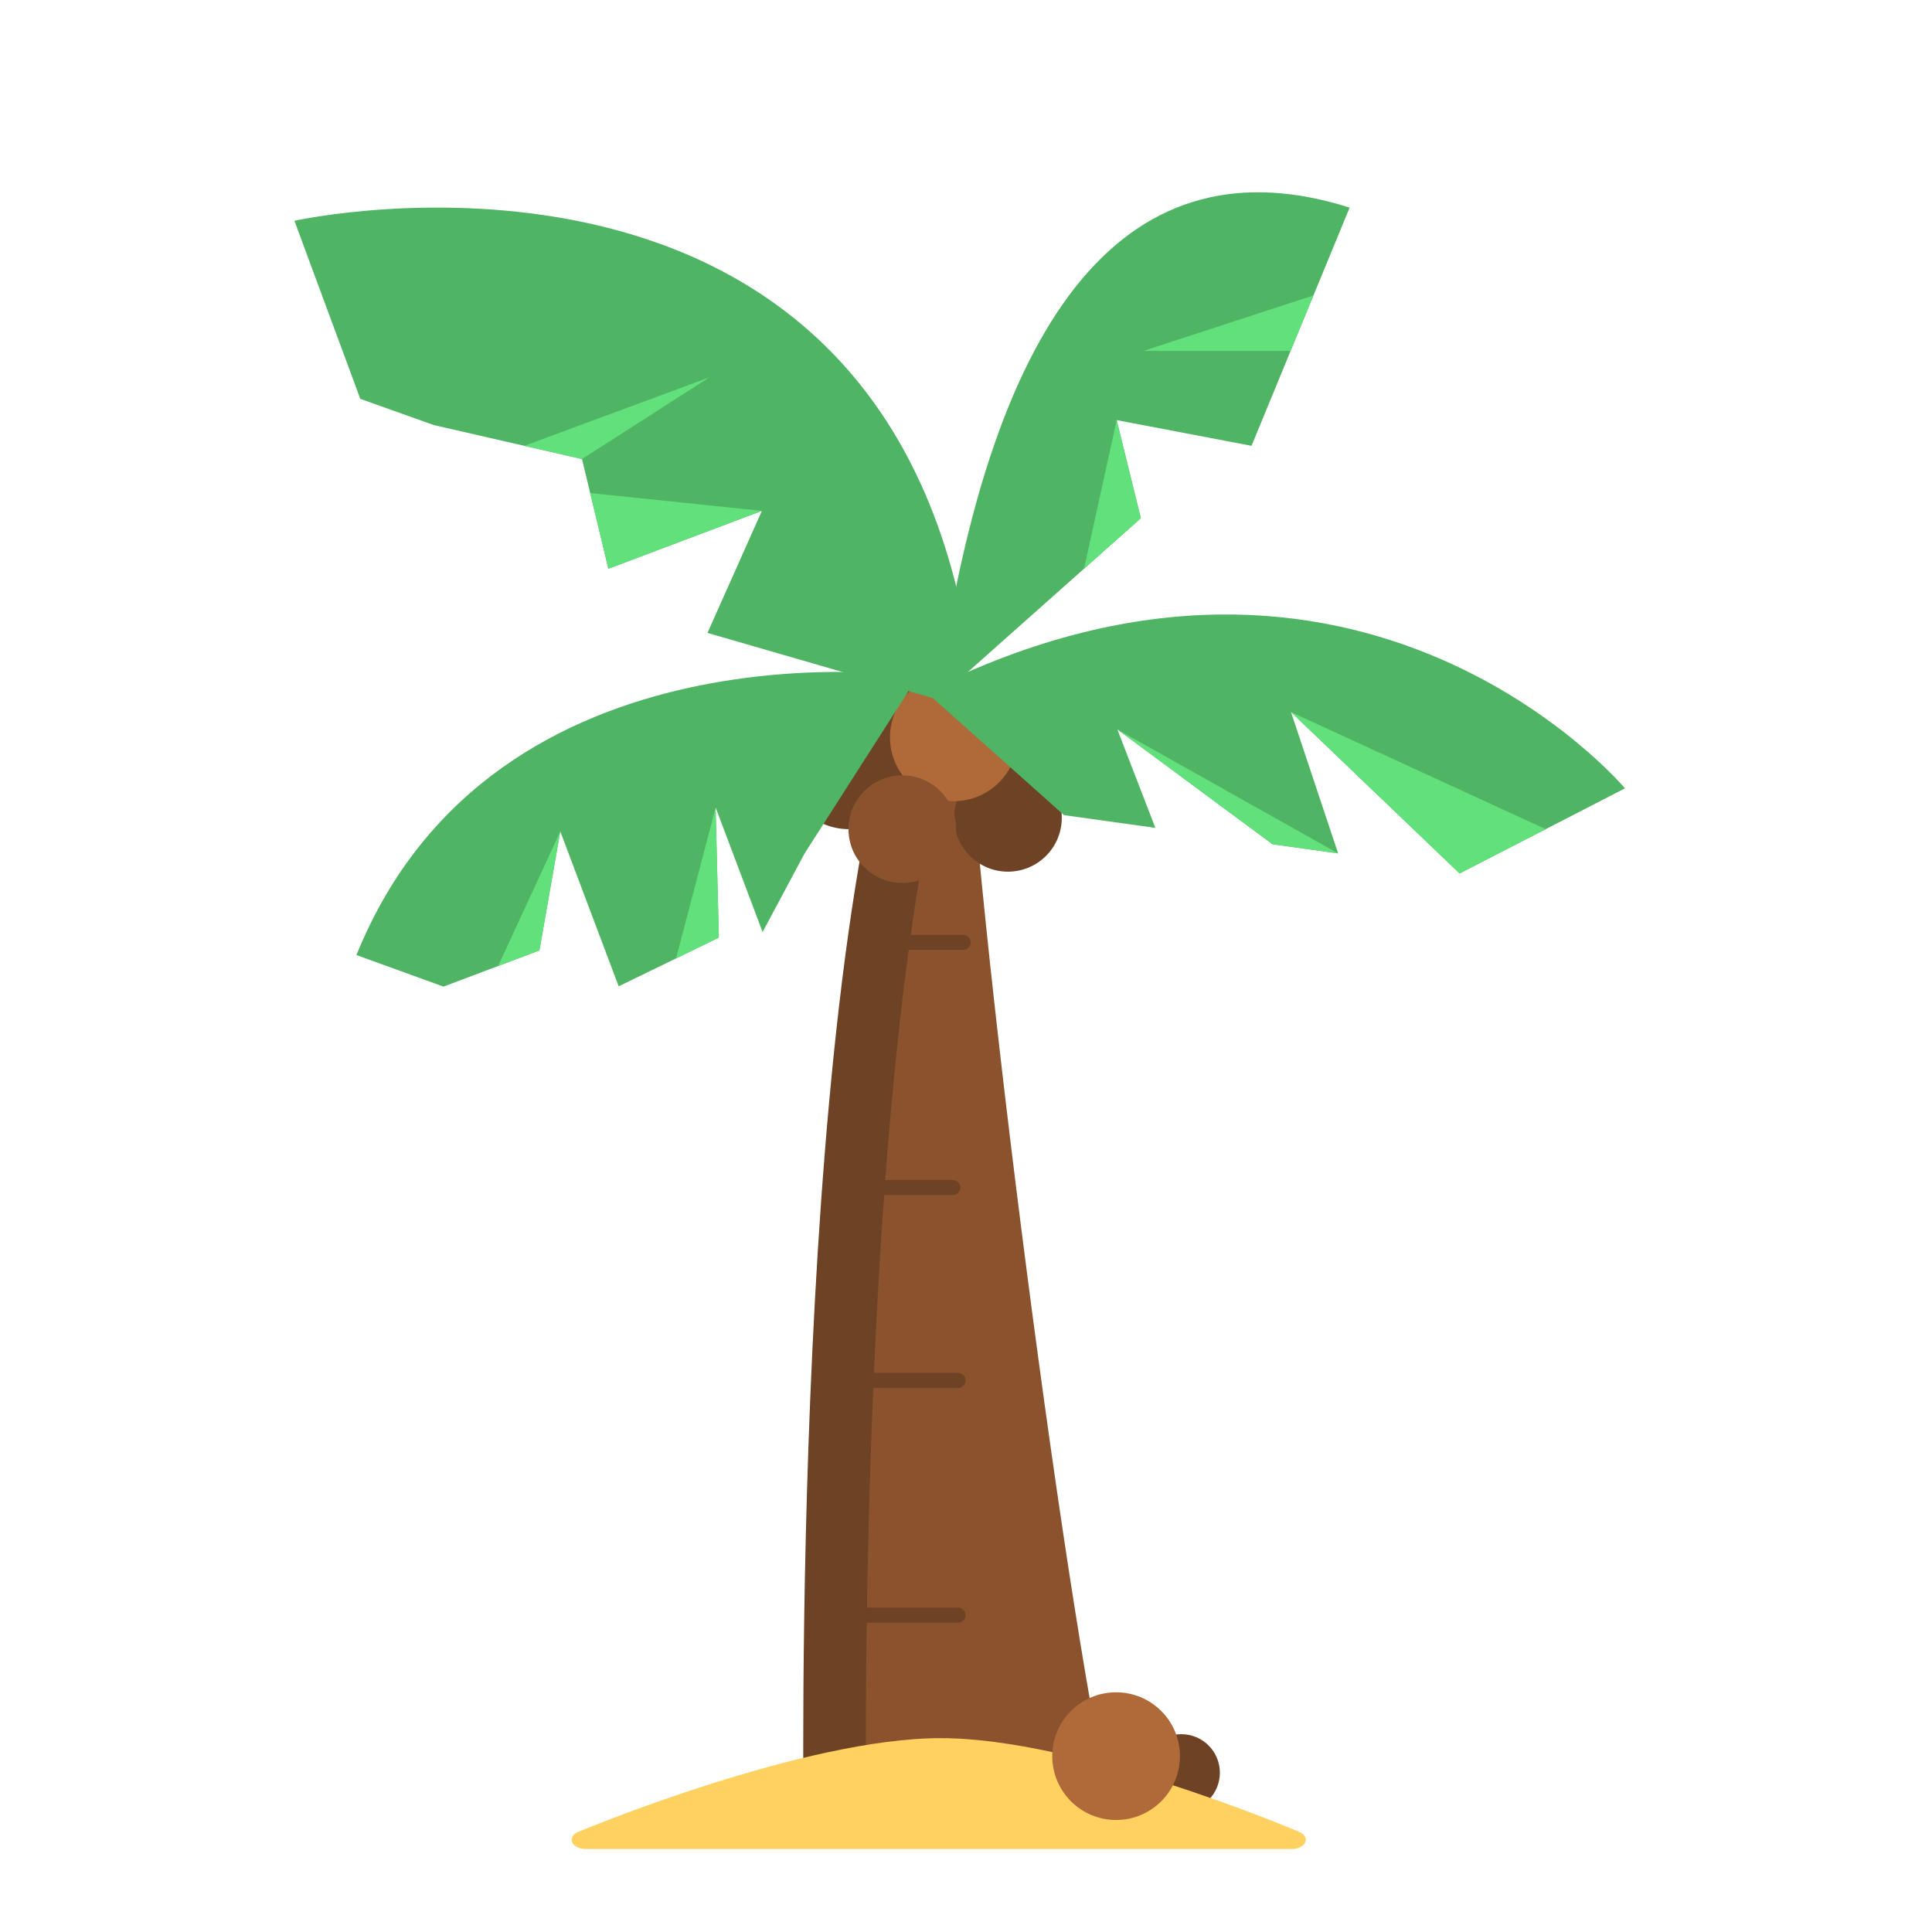 <svg xmlns="http://www.w3.org/2000/svg" width="512" height="512" xml:space="preserve">
    <g>
        <path fill="#6E4224" d="M255.7 165.812s5.087 269.752 40.232 319.585h-82.93s-3.906-235.227 29.985-314.792l12.713-4.793z"/>
        <circle fill="#6E4224" cx="224.987" cy="202.606" r="17.131"/>
        <path fill="#8A532D" d="M229.588 485.397h66.344c-12.265-46.73-38.268-249.645-39.879-305.586-30.093 87.03-26.465 305.586-26.465 305.586z"/>
        <circle fill="#6E4224" cx="267.119" cy="216.738" r="14.262"/>
        <circle fill="#6E4224" cx="313.068" cy="469.788" r="10.212"/>
        <path fill="none" stroke="#6E4224" stroke-width="4" stroke-linecap="round" stroke-linejoin="round" stroke-miterlimit="10" d="M229.002 249.737h26.261M229.002 314.699h23.496M223.473 365.839h30.408M223.473 428.036h30.408M219.326 469.501h52.523"/>
        <circle fill="#B06A39" cx="252.777" cy="195.396" r="16.92"/>
        <circle fill="#8A532D" cx="239.119" cy="219.738" r="14.262"/>
        <path fill="#4FB463" d="M430.636 208.922s-70.205-83.599-185.302-25.589l36.63 32.684 24.22 3.381-10.075-26.098 41.128 30.433 17.387 2.427-12.496-37.463 44.677 42.78 43.831-22.555zM243.266 179.247S131 162.667 94.463 253.099l23.061 8.361 25.426-9.585 5.532-31.543 15.474 41.047 26.544-12.91-.848-34.473 12.442 33.006 11.064-20.721 30.108-47.034z"/>
        <path fill="#4FB463" d="M357.667 55.017c-58-18.351-94.889 25.595-109.333 130.316l54-48-6.402-26 35.735 6.812 26-63.128z"/>
        <path fill="#4FB463" d="M78.023 58.507s150.718-33.534 177.676 107.305l-7.366 19.521-60.841-17.605 14.42-32.346-40.681 15.336-6.99-29.067-39.309-9.014-19.449-6.938-17.46-47.192z"/>
        <path fill="#62E07B" d="M154.241 121.651 188 100l-49.043 18.146zM161.231 150.718l40.681-15.336-45.504-4.721zM142.949 251.875l5.532-31.542L132.008 256zM190.499 248.469l-11.339 5.516 10.491-39.988zM337.237 223.733 296.109 193.3l58.515 32.86zM386.805 231.477l-44.677-42.78 67.49 31.041zM302.333 137.333l-15.057 13.385 8.656-39.385zM342 93h-39l45.082-14.711z"/>
        <path fill="#FFD161" d="M344.349 485.486c-2.39-1.015-58.937-24.861-95.053-24.861-36.099 0-93.641 23.835-96.073 24.85-1.386.579-2.031 1.701-1.581 2.751.45 1.05 1.886 1.774 3.519 1.774h187.225c1.628 0 3.06-.719 3.515-1.764.455-1.046-.179-2.166-1.552-2.75z"/>
        <circle fill="#B06A39" cx="295.777" cy="465.396" r="16.92"/>
    </g>
</svg>